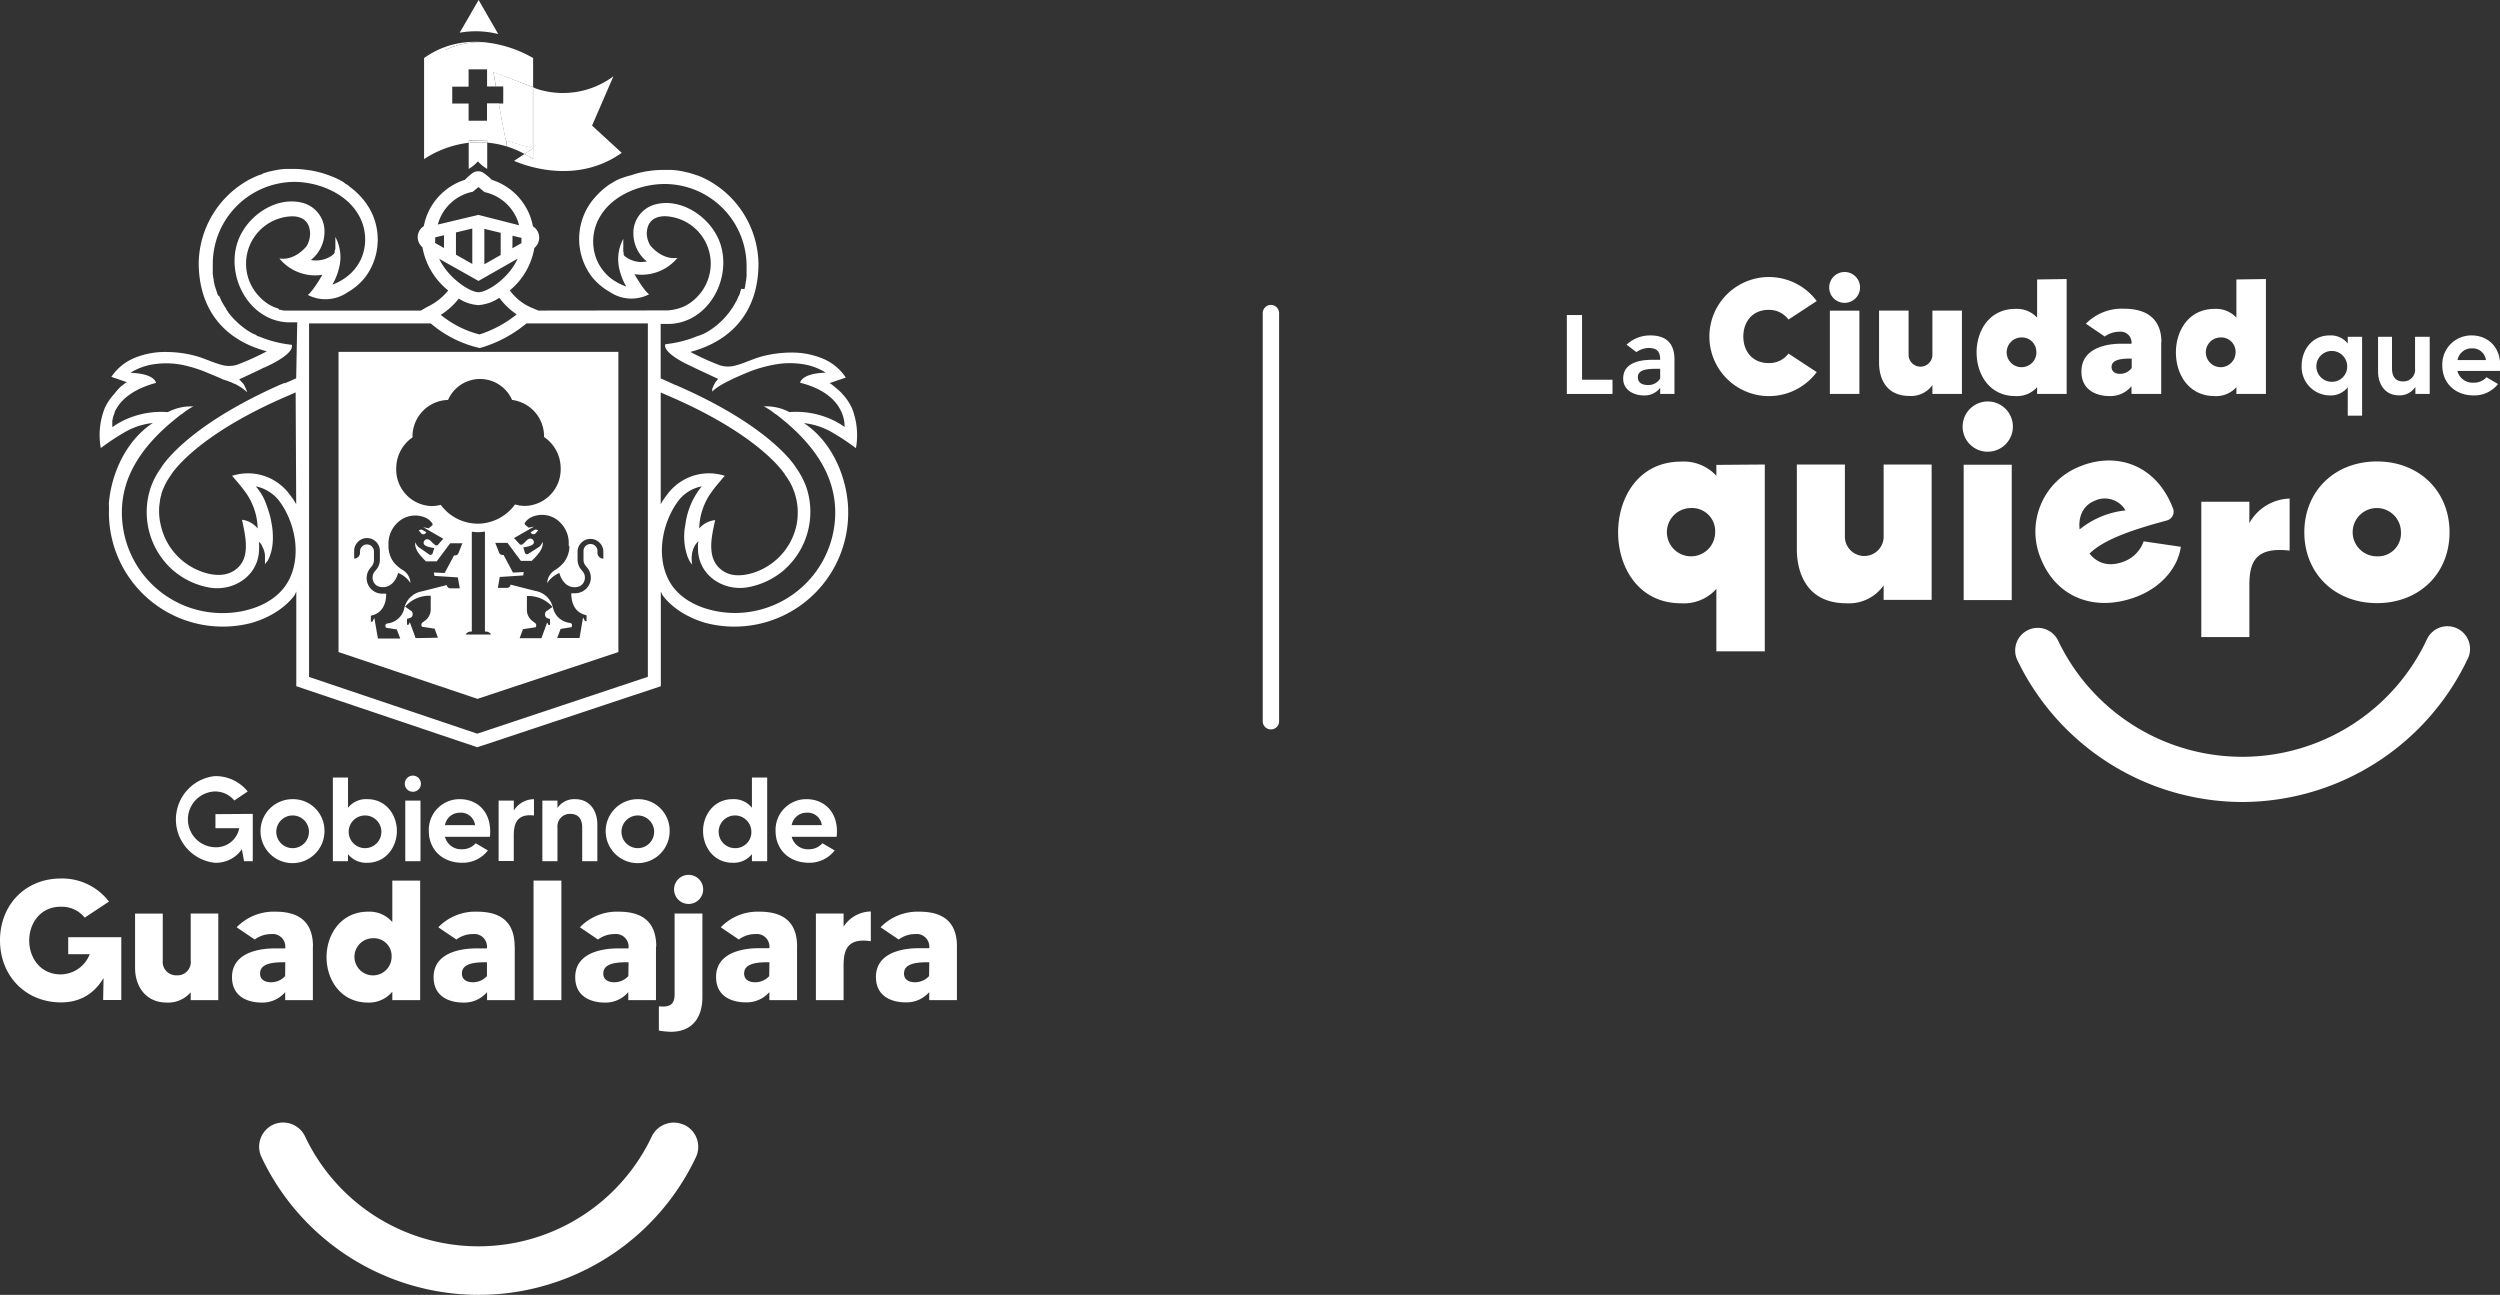 <svg id="Capa_1" data-name="Capa 1" xmlns="http://www.w3.org/2000/svg" viewBox="0 0 458.82 237.64"><rect x="0" y="0" width="458.82" height="237.64" fill="#333333" stroke="none"/><defs><style>.cls-1{fill:#fff;}</style></defs><path class="cls-1" d="M46.39,149.37v8.68h-1.6l-.4-2.19a5.77,5.77,0,0,1-5,2.48,8,8,0,0,1,0-15.9,7.57,7.57,0,0,1,6.07,2.82L43,146.91a4.53,4.53,0,0,0-3.62-1.65,5.12,5.12,0,0,0,0,10.23A4.32,4.32,0,0,0,43.91,152H39.54v-2.58Z"/><path class="cls-1" d="M59.55,152.5a5.87,5.87,0,1,1-5.88-5.83,5.77,5.77,0,0,1,5.88,5.83m-2.85,0a3,3,0,1,0-3,3.16,3,3,0,0,0,3-3.16"/><path class="cls-1" d="M72.84,152.5c0,2.92-2,5.84-5.41,5.84a4.25,4.25,0,0,1-3.56-1.58v1.29H61.09V142.7h2.78v5.55a4.2,4.2,0,0,1,3.56-1.58c3.44,0,5.41,2.92,5.41,5.83m-2.85,0a3,3,0,1,0-3,3.16,3,3,0,0,0,3-3.16"/><path class="cls-1" d="M74.29,143.82a1.48,1.48,0,1,1,1.47,1.49,1.47,1.47,0,0,1-1.47-1.49m.09,3.11h2.79v11.12H74.38Z"/><path class="cls-1" d="M89.91,153.58H81.66a3.06,3.06,0,0,0,3.16,2.28,3.24,3.24,0,0,0,2.48-1.1l2.24,1.32a5.81,5.81,0,0,1-4.72,2.26c-3.68,0-6.12-2.46-6.12-5.84a5.63,5.63,0,0,1,5.68-5.83c3.36,0,6,2.52,5.53,6.91m-2.72-2.15a2.62,2.62,0,0,0-2.76-2.28,2.77,2.77,0,0,0-2.77,2.28Z"/><path class="cls-1" d="M98,146.67v3c-3.29-.4-3.71,1.71-3.71,3.77v4.58H91.51V146.93H94.3v1.82A4.42,4.42,0,0,1,98,146.67"/><path class="cls-1" d="M109.63,151.3v6.75h-2.78v-6.18c0-1.43-.6-2.5-2.18-2.5a2.29,2.29,0,0,0-2.36,2.5v6.18H99.54V146.93h2.77v1.36a3.68,3.68,0,0,1,3.24-1.62c2.81,0,4.08,2.28,4.08,4.63"/><path class="cls-1" d="M122.9,152.5a5.87,5.87,0,1,1-5.88-5.83,5.77,5.77,0,0,1,5.88,5.83m-2.85,0a3,3,0,1,0-3,3.16,3,3,0,0,0,3-3.16"/><path class="cls-1" d="M140.8,142.7v15.35H138v-1.29a4.29,4.29,0,0,1-3.56,1.58c-3.44,0-5.41-2.92-5.41-5.84s2-5.83,5.41-5.83a4.24,4.24,0,0,1,3.56,1.58V142.7Zm-2.91,9.8a3,3,0,1,0-3,3.16,2.94,2.94,0,0,0,3-3.16"/><path class="cls-1" d="M153.55,153.58H145.3a3.05,3.05,0,0,0,3.16,2.28,3.24,3.24,0,0,0,2.48-1.1l2.24,1.32a5.81,5.81,0,0,1-4.72,2.26c-3.68,0-6.12-2.46-6.12-5.84a5.63,5.63,0,0,1,5.68-5.83c3.36,0,6,2.52,5.53,6.91m-2.72-2.15a2.63,2.63,0,0,0-2.77-2.28,2.76,2.76,0,0,0-2.76,2.28Z"/><path class="cls-1" d="M16.52,175.12h-4V172h9.74v11.53H18.93l.16-8.46ZM0,172.58c0-6.49,4.64-11.35,11.16-11.35A10.79,10.79,0,0,1,20,165.47l-4.45,2.94a5.42,5.42,0,0,0-4.39-2c-3.82,0-5.8,3.11-5.8,6.21m0,0c0,3.1,2,6.21,5.8,6.21a5.79,5.79,0,0,0,5.54-4.46l2.76.39,1.18,1.09c-.88,2.33-2.71,8.12-9.48,8.12C4.64,183.93,0,179.07,0,172.58"/><path class="cls-1" d="M40.06,167.66v15.89H35v-1.44A5.43,5.43,0,0,1,30.62,184c-4,0-5.83-3.14-5.83-6.33v-10h5.08v8.59A2.47,2.47,0,0,0,32.41,179,2.44,2.44,0,0,0,35,176.25v-8.59Z"/><path class="cls-1" d="M57.42,173.68v9.87H52.34v-1.47A5.48,5.48,0,0,1,48,184c-2.13,0-5.42-.82-5.42-4.67,0-5.27,6.83-5.27,7.89-5.27h1.88V174a2.32,2.32,0,0,0-2.6-2.57,5,5,0,0,0-3,1l-3.32-2.25a9.47,9.47,0,0,1,7.15-2.86c5.08,0,6.86,2.61,6.86,6.4m-5.08,2.88h-.4c-2.54,0-4.23.47-4.23,2.07,0,1.16.94,1.6,2,1.6a3.44,3.44,0,0,0,2.6-1.13Z"/><path class="cls-1" d="M77.11,161.61v21.94H72V182A5.53,5.53,0,0,1,67.55,184c-5,0-7.62-4.17-7.62-8.34s2.66-8.34,7.62-8.34A5.5,5.5,0,0,1,72,169.23v-7.62Zm-5.24,14a3.26,3.26,0,0,0-3.41-3.42,3.41,3.41,0,1,0,3.41,3.42"/><path class="cls-1" d="M94.47,173.68v9.87H89.39v-1.47A5.49,5.49,0,0,1,85,184c-2.13,0-5.42-.82-5.42-4.67,0-5.27,6.84-5.27,7.9-5.27h1.88V174a2.32,2.32,0,0,0-2.6-2.57,5,5,0,0,0-3,1l-3.32-2.25a9.43,9.43,0,0,1,7.14-2.86c5.08,0,6.87,2.61,6.87,6.4m-5.08,2.88H89c-2.53,0-4.23.47-4.23,2.07,0,1.16.94,1.6,2,1.6a3.45,3.45,0,0,0,2.6-1.13Z"/><rect class="cls-1" x="97.92" y="161.61" width="5.11" height="21.94"/><path class="cls-1" d="M120.39,173.68v9.87h-5.08v-1.47A5.48,5.48,0,0,1,111,184c-2.14,0-5.43-.82-5.43-4.67,0-5.27,6.84-5.27,7.9-5.27h1.88V174a2.32,2.32,0,0,0-2.6-2.57,5,5,0,0,0-3,1l-3.32-2.25a9.44,9.44,0,0,1,7.15-2.86c5.07,0,6.86,2.61,6.86,6.4m-5.08,2.88h-.41c-2.53,0-4.23.47-4.23,2.07,0,1.16.94,1.6,2,1.6a3.45,3.45,0,0,0,2.6-1.13Z"/><path class="cls-1" d="M123.81,167.66h5.1V183c0,3.48-1.63,6.36-5.79,6.36a15,15,0,0,1-2.2-.22v-4.45c1.94.19,2.89-.25,2.89-2.23Zm-.1-4.45a2.67,2.67,0,1,1,2.67,2.69,2.67,2.67,0,0,1-2.67-2.69"/><path class="cls-1" d="M146.28,173.68v9.87H141.2v-1.47a5.52,5.52,0,0,1-4.36,1.88c-2.13,0-5.42-.82-5.42-4.67,0-5.27,6.83-5.27,7.9-5.27h1.88V174a2.32,2.32,0,0,0-2.6-2.57,5,5,0,0,0-3,1l-3.32-2.25a9.43,9.43,0,0,1,7.14-2.86c5.08,0,6.87,2.61,6.87,6.4m-5.08,2.88h-.41c-2.54,0-4.23.47-4.23,2.07,0,1.16.94,1.6,2,1.6a3.45,3.45,0,0,0,2.6-1.13Z"/><path class="cls-1" d="M159.82,167.28v5.46c-4.52-.69-5,1.88-5,4.54v6.27h-5.08V167.66h5.08v2.41a6.06,6.06,0,0,1,5-2.79"/><path class="cls-1" d="M175.62,173.68v9.87h-5.08v-1.47a5.52,5.52,0,0,1-4.36,1.88c-2.13,0-5.42-.82-5.42-4.67,0-5.27,6.83-5.27,7.9-5.27h1.88V174a2.32,2.32,0,0,0-2.6-2.57,5,5,0,0,0-3,1l-3.33-2.25a9.47,9.47,0,0,1,7.15-2.86c5.08,0,6.87,2.61,6.87,6.4m-5.08,2.88h-.41c-2.54,0-4.23.47-4.23,2.07,0,1.16.94,1.6,2,1.6a3.47,3.47,0,0,0,2.6-1.13Z"/><path class="cls-1" d="M98.11,97.25l-.74.43.08.11a.56.56,0,0,0,.81.14l.51-.6-.23-.09a.47.47,0,0,0-.43,0"/><path class="cls-1" d="M78.16,97.79l.09-.11-.74-.43a.47.47,0,0,0-.43,0l-.23.09.51.6a.55.55,0,0,0,.8-.14"/><path class="cls-1" d="M62.13,119.67l25.5,8.59,25.86-8.59V64.58H62.13Zm15.13-2.57h-1l-.17-.5-.87-2.39-.25.46h-.27v-1.09l.26-.08.23-.07a.69.69,0,0,0,.54-.76.73.73,0,0,0-.32-.62l-.06,0-.44-.32-.56-.39a5.89,5.89,0,0,1,4.7-2v1a.2.2,0,0,1,0,.07v1.46a2.57,2.57,0,0,1-1,2l-.13.09a2.85,2.85,0,0,1-.33.25h0l0,0h0a.55.55,0,0,0-.12.83h.06l2.24.34.6,1.66Zm8.19-.64a1.13,1.13,0,0,1,1.14-.54V97.58a8.34,8.34,0,0,0,1.13.09A9.51,9.51,0,0,0,89,97.56v18.36a1.11,1.11,0,0,1,1.13.54Zm15-3,.22.07.27.08v1.09h-.27l-.25-.46-.87,2.39-.18.5h-4l.61-1.66,2.24-.34h.06a.55.55,0,0,0-.13-.83h0l0,0h0l-.33-.25-.12-.09a2.54,2.54,0,0,1-1-2v-2.57a5.86,5.86,0,0,1,4.7,2l-.55.39-.44.32-.06,0a.73.73,0,0,0-.32.62.69.69,0,0,0,.54.76m3.93-13.22a4.85,4.85,0,0,1-1.05,3,6.93,6.93,0,0,1-1.41,1.25,3,3,0,0,0-1.62,2.51,4.82,4.82,0,0,1,2.25-1.86,3.78,3.78,0,0,0,.86,1.69,2.47,2.47,0,0,0,2.9.72,1.77,1.77,0,0,0,.41-.31,1.79,1.79,0,0,0,.1-2.39l-.27-.32a2.89,2.89,0,0,1-.67-1.84v-1.59a2.37,2.37,0,0,1,4.73,0v.33h0v1.08a1.08,1.08,0,0,1-1.08-1.08v-.33a1.28,1.28,0,0,0-2.56,0v1.59a1.75,1.75,0,0,0,.41,1.14l.27.33a2.86,2.86,0,0,1-.15,3.83,2.91,2.91,0,0,1-2.06.87h-.71c0,.41-.06,3.08,2.26,3.88l.54.17V114h-.27l-.37-.69-.56,3.28-.1.5h-4.09l.63-1.67,2-.32h0s.36-.68-.34-.79h0a2.82,2.82,0,0,1-.52-.1,3.53,3.53,0,0,1-2.32-2,6.35,6.35,0,0,1-.23-.7,4,4,0,0,0-3.24-3.06l-4.55-1.16v.07a.65.65,0,0,1-.63.53H91.37l.35-2,4.31-.28a2.52,2.52,0,0,1,.11-.62l-2,.09-1.72-3.23h-.21a.65.65,0,0,1-.6-.41l-.72-1.81h2.24l2.47,3.31,2,0a4.44,4.44,0,0,1,.43-.44l.51-.56c1.35-1.53,1.05-2.49,1.05-2.49a2.48,2.48,0,0,1-.6.88h0a3.34,3.34,0,0,1-.34.23L97,101.62a.43.43,0,0,1-.66-.16l-.3-1a6.53,6.53,0,0,0,1.29-.29c.33-.14.65-.3.65-.66a.65.65,0,0,0-.65-.66c-.37,0-.57.23-.92.58a4.6,4.6,0,0,1-.51.46.4.4,0,0,1-.56-.05l-1-1.09,2.93-1.68.76-.44-1,.21-.63-.51a.3.3,0,0,1-.09-.34h0a.18.18,0,0,1,.06-.09,2.87,2.87,0,0,1,1.19-1,4.68,4.68,0,0,1,5.2.94,5.3,5.3,0,0,1,1.61,4.14s0,.09,0,.14v0M75.71,80.3v-.06a6.7,6.7,0,0,1,6.52-6.84,6.41,6.41,0,0,1,11.75,0,6.73,6.73,0,0,1,5.87,6.8v0A6.93,6.93,0,0,1,102.9,86a6.71,6.71,0,0,1-6.55,6.85,6.37,6.37,0,0,1-1-.08,7.68,7.68,0,0,1-.83-.19A8.55,8.55,0,0,1,89,96a8.17,8.17,0,0,1-1.31.11,8.48,8.48,0,0,1-6.8-3.46,5.81,5.81,0,0,1-.85.17,5.32,5.32,0,0,1-.81.06A6.7,6.7,0,0,1,72.72,86a6.9,6.9,0,0,1,3-5.74M65,101.44h0v-.33a2.36,2.36,0,0,1,4.72,0v1.59a2.88,2.88,0,0,1-.66,1.84l-.27.32a1.8,1.8,0,0,0,.09,2.39,1.77,1.77,0,0,0,.41.31,2.49,2.49,0,0,0,2.91-.72,4,4,0,0,0,.86-1.69A4.82,4.82,0,0,1,75.33,107a2.94,2.94,0,0,0-1.63-2.51,6.79,6.79,0,0,1-1.4-1.25,4.85,4.85,0,0,1-1-3v0a.68.68,0,0,0,0-.14,5.27,5.27,0,0,1,1.62-4.14,4.68,4.68,0,0,1,5.2-.94,2.93,2.93,0,0,1,1.19,1,.18.18,0,0,1,.06.09h0a.28.28,0,0,1-.08.34l-.63.51-1-.21.76.44h0l2.93,1.68-.95,1.09a.4.4,0,0,1-.56.05,5.87,5.87,0,0,1-.52-.46c-.35-.35-.55-.58-.91-.58a.66.66,0,0,0-.66.66c0,.36.32.52.66.66a6.53,6.53,0,0,0,1.29.29l-.31,1a.42.42,0,0,1-.65.16l-1.58-1.1a3.34,3.34,0,0,1-.34-.23h0a2.25,2.25,0,0,1-.6-.88s-.31,1,1,2.49l.51.56a4.32,4.32,0,0,1,.42.44l2,0,2.47-3.31h2.24l-.72,1.81a.65.65,0,0,1-.6.41h-.21l-1.72,3.23-2-.09a3.09,3.09,0,0,1,.11.62l4.31.28.35,2H82.64a.64.64,0,0,1-.63-.53v-.07l-4.56,1.16a4,4,0,0,0-3.24,3.06,6.28,6.28,0,0,1-.22.7,3.56,3.56,0,0,1-.77,1.12,3.61,3.61,0,0,1-1.55.9,3,3,0,0,1-.52.1h0c-.7.11-.33.79-.33.79h0l2,.32.64,1.67h-4.1l-.09-.5-.57-3.28-.37.69h-.27v-1.09l.55-.17c2.31-.8,2.28-3.47,2.26-3.88h-.71a2.91,2.91,0,0,1-2.07-.87,2.88,2.88,0,0,1-.14-3.83l.27-.33a1.81,1.81,0,0,0,.41-1.14v-1.59a1.28,1.28,0,0,0-2.56,0v.33A1.08,1.08,0,0,1,65,102.52Z"/><path class="cls-1" d="M154.58,72.27a11.24,11.24,0,0,0-1.19-1.1c-.12-.09-.56-.49-.88-.71a.82.82,0,0,0-.29-.14h0l.7-.24.53-.18.56-.19.27-.09.95-.33a9.41,9.41,0,0,0-4.48-3.58,14.72,14.72,0,0,0-5.72-1,20.73,20.73,0,0,0-5.14.69c-1.66.43-3.18,1.22-4.83,1.66a5.08,5.08,0,0,1-2.89,0,47.76,47.76,0,0,1-5.47-2.47c.47-.13.93-.26,1.37-.41,7.85-2.64,11.16-8.74,11.13-15.84a17.78,17.78,0,0,0-8.8-15,5.54,5.54,0,0,0-.53-.3l-.18-.09h0l-.2-.11-.15-.07-.24-.11-.31-.15-.26-.11-.3-.12-.28-.11-.1,0-.18-.07h0l-.29-.11-.27-.08-.32-.1-.22-.06h0l-.37-.11h0l-.1,0h0a16.85,16.85,0,0,0-2.12-.4h-.07l-.5-.05h-.09l-.5,0h-.08l-.51,0h-.6a16.64,16.64,0,0,0-2.12.13h0l-.5.07h-.05a18.9,18.9,0,0,0-2.58.59h0l-.5.17h0A16.56,16.56,0,0,0,113.31,33l-.61.34h0c-.19.11-.37.23-.55.35h0l-.06,0h0l-.48.33h0l-.08.06h0l-.55.42a14.45,14.45,0,0,0-1.9,1.85,11.49,11.49,0,0,0-.49,14.4,11.16,11.16,0,0,0,3.28,2.8,7.08,7.08,0,0,0,7.26.46c-1-.69-2.69-3.71-2.69-3.71a7.48,7.48,0,0,0,1.36.12,8.51,8.51,0,0,0,6.54-3.1c-2.9.45-5-2.28-5-2.28A4.67,4.67,0,0,1,118.7,43c0-2.7,1.79-3.3,3.31-3.32a8.71,8.71,0,0,1,6,14.74,7.12,7.12,0,0,1-.69.66,7.61,7.61,0,0,1-.72.55,8.12,8.12,0,0,1-.74.45c-.26.13-.51.24-.78.35a9.25,9.25,0,0,1-2.56.54c-.3,0-.61,0-.93,0h-.36L98.82,57l-1.5-.63a9.47,9.47,0,0,1-3.75-3.08,12.91,12.91,0,0,0,4.5-7.78,2.51,2.51,0,0,0,.89-1.9,2.47,2.47,0,0,0-1.15-2.07A11.1,11.1,0,0,0,90.25,33a10,10,0,0,0-1.5-1.25,1.58,1.58,0,0,0-1-.31,1.63,1.63,0,0,0-1,.31A9.61,9.61,0,0,0,85.33,33a11.09,11.09,0,0,0-7.55,8.5,2.45,2.45,0,0,0-1.12,2,2.47,2.47,0,0,0,.87,1.88,13.1,13.1,0,0,0,4.73,7.93,11,11,0,0,1-3.83,3L77.24,57,54.36,57h-.83l-.47,0-.4,0h-.12l-.29,0-.12,0-.39-.07-.38-.09-.11,0L51,56.57l-.11,0-.36-.12c-.27-.11-.53-.22-.78-.35a8.27,8.27,0,0,1-.75-.45c-.24-.17-.48-.35-.71-.55l-.19-.16c-.17-.16-.34-.32-.5-.5a8.7,8.7,0,0,1,6-14.74c1.52,0,3.33.62,3.31,3.32a4.67,4.67,0,0,1-.63,2.14s-2.07,2.73-5,2.28a8.49,8.49,0,0,0,6.54,3.1,7.37,7.37,0,0,0,1.35-.12s-1.7,3-2.68,3.71a7.08,7.08,0,0,0,7.26-.46,11.16,11.16,0,0,0,3.28-2.8,11.5,11.5,0,0,0-.49-14.4,14.45,14.45,0,0,0-1.9-1.85l-.55-.42h0L64,34.09l-.47-.32h0l-.06,0L63,33.4l0,0h0l-.6-.34A17.15,17.15,0,0,0,59.86,32h0l-.5-.17h0a18.76,18.76,0,0,0-2.57-.59h-.06l-.49-.07h0A16.64,16.64,0,0,0,54.06,31h-.6L53,31h-.08l-.51,0h-.08l-.51.05h-.06a17,17,0,0,0-2.13.4h0l-.1,0-.38.11-.21.06-.33.1-.26.08,0,0L48,32l-.19.07-.09,0-.28.11-.3.12-.26.11-.32.15-.23.11-.15.07-.2.1h0l-.18.09a5.54,5.54,0,0,0-.53.3,17.76,17.76,0,0,0-8.8,15c0,7.1,3.28,13.2,11.13,15.84.44.15.9.28,1.36.41a47,47,0,0,1-5.47,2.47,5,5,0,0,1-2.88,0c-1.65-.44-3.18-1.23-4.83-1.66a20.79,20.79,0,0,0-5.14-.69,14.77,14.77,0,0,0-5.73,1,9.46,9.46,0,0,0-4.48,3.58h0a0,0,0,0,1,0,0h.05l.88.3.27.09.51.18,1.15.39.12,0h0a.18.18,0,0,0-.14,0,1.12,1.12,0,0,0-.18.1l-.12.08,0,0-.09.07,0,0-.12.09,0,0-.08.07,0,0-.08.06,0,0-.08.07-.08.07h0l-.05,0A9.58,9.58,0,0,0,21,72.27a9.77,9.77,0,0,0-1.79,2.67,13.43,13.43,0,0,0-.71,7.29,42.89,42.89,0,0,1,4.55-3,13.14,13.14,0,0,1,5-1.6c-4.83,3.17-7.59,9.1-8.07,14.73Q20,93,20,93.52a20.9,20.9,0,0,0,26.1,20.82c5.81-1.66,8-5.17,8-5.17l.28-.61v17.38l33.21,11.2,33.69-11.2V108.56l.28.61s2.2,3.51,8,5.17a20.89,20.89,0,0,0,26.1-20.82q0-.57-.06-1.14c-.47-5.63-3.24-11.56-8.06-14.73a13.2,13.2,0,0,1,5,1.6,43.93,43.93,0,0,1,4.55,3,13.53,13.53,0,0,0-.71-7.29,10,10,0,0,0-1.79-2.67M54.36,92.56c-.13-.26-.28-.5-.43-.74l-.07-.11-.17-.24-.07-.1-.23-.31c-.2-.27-.4-.54-.62-.81a9.48,9.48,0,0,0-10.21-2.91c.11,0,.83.94.91,1,.57.67,1.14,1.37,1.65,2.09A11.86,11.86,0,0,1,47.29,97a4.35,4.35,0,0,0-2.87-1.61c.59,2.92,1.63,6.85-1,9-2,1.67-4.83,1.22-7,.29a11.73,11.73,0,0,1-6.94-8.42A10.88,10.88,0,0,1,29.2,94c0-.2,0-.4,0-.6v-.15a11.92,11.92,0,0,1,.15-1.2l0-.15c0-.19.08-.38.12-.58h0c0-.17.09-.33.14-.49s0-.1,0-.16.07-.22.11-.34l.06-.16a3.42,3.42,0,0,1,.13-.34l.06-.15c.13-.31.27-.62.43-.93l.07-.14.18-.31.09-.16.19-.3.09-.14a4.15,4.15,0,0,1,.3-.43,1.48,1.48,0,0,0,.13-.21c.05-.07,4.18-6.82,20.28-13.94l2.53-1.1Zm0-23.13-.63.28-1.22.54,0,0-.14.06-.09,0-.06,0-.09,0c-.17.08-.3.13-.38.18l0,0-.07,0C33.72,78.41,29.53,85.9,29.53,85.9c-.2.28-.4.57-.58.87l-.07.12-.19.32-.07.13-.23.43c-.08.15-.15.3-.22.45l-.06.13-.15.34s0,.09-.05.13c-.13.32-.26.65-.36,1a14.21,14.21,0,0,0,4.2,14.84,14,14,0,0,0,6.66,3.17c4.55.79,9.14-2.25,9.14-7.12a8.08,8.08,0,0,0,0-.85c0-.16,0-.31-.07-.46a1.12,1.12,0,0,1,.15.13l.11.11a2.17,2.17,0,0,1,.2.26L48,100c0,.05.07.1.1.16l0,.06c0,.06.07.12.1.19v0c0,.08.08.16.12.26h0c.06.15.12.31.17.48v0a4.12,4.12,0,0,1,.14.76s0,0,0,0,0,.12,0,.18a.28.28,0,0,1,0,.09c0,.12,0,.25,0,.38s0,.08,0,.12v.16c0,.16,0,.33,0,.51l0,.22a.2.2,0,0,0,0,.07c0-.2.39-.55.5-.74a6.1,6.1,0,0,0,.39-.86,8.57,8.57,0,0,0,.27-.86c.06-.25.11-.51.16-.77s.09-.65.11-1a13.65,13.65,0,0,0-.19-3.19c-.07-.43-.16-.86-.25-1.29a24.94,24.94,0,0,0-1.06-3.16,10.24,10.24,0,0,0-1.31-2.14l0,0-.3-.35h0a4.36,4.36,0,0,1,.92.24c.14,0,.28.1.44.16l.31.14.17.08.34.19a7.26,7.26,0,0,1,2.29,2.08c2.75,3.88,3.84,9.6,1.74,14-2.15,4.55-7.69,6.38-12.4,6.35A18.44,18.44,0,0,1,22.37,94c0-6.28,3.34-11.26,7.81-15.39l.84-.75c.43-.36,1.34-1.13,2.26-1.83,0,0,0,0,.06,0h0a11.57,11.57,0,0,1,2.15-1.44,9.16,9.16,0,0,0-4.69,1.05,15.88,15.88,0,0,0-8.19,1.56,14.35,14.35,0,0,0-2,1.2V78c0-.14,0-.32,0-.51l0-.2h0c0-.09,0-.18.06-.29s0,0,0-.07.05-.21.08-.32h0c0-.17.1-.34.16-.52a2.44,2.44,0,0,1,.1-.24l0-.07c0-.06.05-.12.08-.19l0-.07c0-.08.08-.17.13-.25,1.52-2.92,4.87-4.31,7.41-5l0,0v0c0-.07-.29-1.72-4.66-1.84a4.2,4.2,0,0,1,.75-.46,11.24,11.24,0,0,1,3.58-1.13,15.34,15.34,0,0,1,5.17.13,24.62,24.62,0,0,1,4.89,1.57l.55.22,1.37.58,0,0,.56.25h0l.25.12.09,0,.22.1.08,0L42,70l0,0,.24.11.08,0,.24.11,0,0,.28.15.07,0,.21.12.08,0,.67.38c.28.17.54.34.77.51l0,0a4.7,4.7,0,0,1,.45.37l.21.22h0v0h0V72.1a.1.1,0,0,1,0,0,0,0,0,0,0,0,0v0s0,0,0-.08,0,0,0,0l0-.09s0,0,0,0l0,0s0,0,0-.06l0,0a0,0,0,0,0,0,0,.69.69,0,0,0,0-.1l0,0-.06-.14,0,0s0,0,0,0a.47.47,0,0,0-.05-.1l0-.06-.08-.13,0,0,0-.06-.1-.15v0a.21.21,0,0,1,0-.06l-.09-.12,0-.06,0-.06-.09-.12-.06-.08,0-.06h0l-.17-.2s0,0,0,0L44,69.73a.52.52,0,0,0-.1-.11h0l3.23-1.51.31-.14h0l1-.51.07,0,.36-.17.42-.2s4.8-2.19,4.25-3.81a21.18,21.18,0,0,1-6-1.53h0l-.06,0h0l-.34-.13h0L47,61.47h0l-.13-.05h0a4,4,0,0,1-.56-.25h0L46,61c-.35-.2-.69-.42-1-.65h0c-.28-.2-.55-.41-.81-.62l0,0-.42-.36-.08-.08h0L43,58.63h0l-.12-.13a4.12,4.12,0,0,1-.28-.31.6.6,0,0,1-.08-.08l-.34-.41h0l-.32-.4h0l0-.06c-.12-.15-.23-.31-.33-.46l0-.07h0l-.2-.31h0l-.09-.14c-.21-.34-.41-.69-.59-1l0,0c-.06-.11-.11-.23-.17-.34h0l0-.07c-.07-.14-.13-.29-.2-.43h0L40,54.17c-.06-.14-.11-.28-.17-.43l0-.07h0c-.13-.34-.24-.69-.34-1h0l-.06-.18-.09-.36h0s0-.05,0-.08a4.88,4.88,0,0,1-.12-.55l0-.1h0c0-.18-.07-.36-.1-.54v-.06c0-.16-.05-.33-.07-.5s0-.1,0-.15,0-.28,0-.42,0-.13,0-.2,0-.26,0-.39h0V49c0-.21,0-.42,0-.64A15.07,15.07,0,0,1,54,33.38c4.25,0,9.23,1.95,11.57,5.68a8.93,8.93,0,0,1,.74,8.37,8.75,8.75,0,0,1-2.22,3A10,10,0,0,1,61,52.24a11.35,11.35,0,0,0,1.25-3.16,7.82,7.82,0,0,0-.7-5.59.28.28,0,0,0,0,.06h0v0h0c0,.05,0,.11,0,.19h0v0h0c0,.17,0,.4,0,.67h0v.28h0a1.77,1.77,0,0,1,0,.23v0h0a2,2,0,0,1,0,.23v0l0,.25h0c0,.09,0,.16,0,.24v0l-.06.22h0a0,0,0,0,1,0,0,1.42,1.42,0,0,1-.07.22v0s0,0,0,0l0,.1,0,.05h0l0,.09h0s0,0,0,.05l-.08.12h0a1.72,1.72,0,0,1-.29.31,5,5,0,0,1-3,1c-.31,0-.63,0-1-.08a6.59,6.59,0,0,0,2.5-5,5.41,5.41,0,0,0-4-5.49c-5-1.3-10.32,2.51-11.91,7.1-2.24,6.47,2.1,14.54,9.22,14.83h0l1.69,0ZM79.87,44.36c0-.27,0-.54,0-.8l1.62-.39v2.35l-1.64-.93c0-.07,0-.15,0-.23m3.83-1.7,3-.72v6.5l-3-1.7ZM88.89,42l3,.73v4.07l-3,1.7Zm5.17,1.26,1.64.4c0,.25,0,.5,0,.75,0,.07,0,.14,0,.21l-1.66.94Zm-7.38-8,1.13-.93,1.12.93a8.36,8.36,0,0,1,6.34,6.08L87.8,39.44l-7.45,1.77a8.33,8.33,0,0,1,6.33-6M80.62,47.51l7.2,4.05L95,47.47c-1.6,3.57-5.51,6.16-7.21,6.16-1.52,0-5.52-2.56-7.18-6.12m3.59,7.29A7.59,7.59,0,0,0,87.8,56a7.94,7.94,0,0,0,3.84-1.35,12.63,12.63,0,0,0,3.19,3.05A21.34,21.34,0,0,1,88,61.38a18.43,18.43,0,0,1-7.11-3.6,12.63,12.63,0,0,0,3.32-3m34.69,69.43L87.58,134.65,56.72,124.24V59.35H79.05a20.87,20.87,0,0,0,8.72,4.46l.29.06.29-.08a23.44,23.44,0,0,0,8.28-4.44H118.9Zm2.36-52.18,2.52,1.1C139.89,80.27,144,87,144.06,87.09a1.53,1.53,0,0,0,.14.21,12.37,12.37,0,0,1,1.15,1.94,11.46,11.46,0,0,1,.73,2.11,10.93,10.93,0,0,1,.33,2.68,11.58,11.58,0,0,1-.22,2.3,11.73,11.73,0,0,1-6.94,8.42c-2.22.93-5.05,1.38-7-.29-2.64-2.2-1.61-6.13-1-9A4.35,4.35,0,0,0,128.33,97a11.78,11.78,0,0,1,2.17-6.57,25.22,25.22,0,0,1,1.65-2.09c.07-.08.8-1,.91-1a9.48,9.48,0,0,0-10.21,2.91q-.33.41-.63.81c-.26.35-.52.72-.75,1.1l-.21.4Zm33.79,6.36a13.8,13.8,0,0,0-2-1.2,15.83,15.83,0,0,0-8.18-1.56,9.17,9.17,0,0,0-4.69-1.05A11.91,11.91,0,0,1,142.31,76h0s0,0,.07,0c.91.7,1.83,1.47,2.25,1.83l.84.75c4.47,4.13,7.78,9.11,7.82,15.39a18.45,18.45,0,0,1-18.31,18.53c-4.71,0-10.25-1.8-12.41-6.35-2.09-4.4-1-10.12,1.75-14a7.06,7.06,0,0,1,4.47-2.89,13.81,13.81,0,0,0-3,7,11.19,11.19,0,0,0,.36,5.8,6.28,6.28,0,0,0,.6,1.22c.06.08.27.28.29.38-.52-3.1,1.14-4.31,1.14-4.31,0,.15-.06.3-.08.46s0,.57,0,.85c0,4.87,4.59,7.91,9.14,7.12a14,14,0,0,0,6.66-3.17,14.23,14.23,0,0,0,4.2-14.84l-.18-.52a14.38,14.38,0,0,0-.66-1.51,15.48,15.48,0,0,0-.83-1.42l-.31-.45S141.9,78.41,124,70.66l-.07,0-.18-.09-.14-.06-.21-.1-1.49-.67-.66-.29v-10l1.69,0h0c7.12-.29,11.45-8.36,9.22-14.83-1.59-4.59-6.95-8.4-11.91-7.1a5.39,5.39,0,0,0-4,5.49,6.59,6.59,0,0,0,2.5,5c-.35,0-.67.07-1,.08a5,5,0,0,1-3-1,1.45,1.45,0,0,1-.18-.17l-.11-.14,0,0a.41.41,0,0,0,0-.09l0-.05a.41.41,0,0,0,0-.09l0-.05a.42.42,0,0,1,0-.1l0,0v0a1.42,1.42,0,0,1-.07-.22l0,0a1.89,1.89,0,0,1,0-.23v0a2,2,0,0,1,0-.24h0a2,2,0,0,1,0-.25v0c0-.08,0-.16,0-.24v0a1.77,1.77,0,0,0,0-.23v-.28a2.72,2.72,0,0,0,0-.28.57.57,0,0,0,0-.13c0-.1,0-.19,0-.27v0a1.76,1.76,0,0,0,0-.19,0,0,0,0,0,0,0h0v0h0a7.85,7.85,0,0,0-.71,5.59,11.27,11.27,0,0,0,1.26,3.16,10,10,0,0,1-3.15-1.77,8.72,8.72,0,0,1-2.21-3,8.93,8.93,0,0,1,.73-8.37c2.34-3.73,7.32-5.66,11.58-5.68a15.06,15.06,0,0,1,15.13,15c0,.2,0,.39,0,.58a1.09,1.09,0,0,1,0,.18c0,.13,0,.26,0,.39s0,.13,0,.2,0,.26,0,.38,0,.13,0,.19l-.06.45s0,.07,0,.11-.06.36-.1.54l0,.15-.09.39c0,.07,0,.13,0,.19s-.06.24-.1.36a1.21,1.21,0,0,1-.05.18L136,53s0,.09,0,.14l-.18.51,0,.09c0,.14-.11.27-.16.41s0,.11-.08.17-.1.22-.15.33l-.08.17-.16.34s0,.1-.08.14c-.17.32-.34.63-.53.93l-.09.14-.2.31-.11.15-.21.29-.1.15-.27.34-.06.07-.34.41-.09.1-.27.29-.12.13c-.09.08-.17.17-.25.25l-.13.13-.29.26-.1.09-.4.35-.08.06-.33.26-.14.1-.29.22-.16.1-.3.2-.14.09-.45.27-.25.14a10.45,10.45,0,0,1-1.24.51h0l-.06,0h0a21.2,21.2,0,0,1-6,1.53c-.55,1.62,4.25,3.81,4.26,3.81l.42.2.35.17,1.12.54,0,0,.31.14h0l3.23,1.51-.22.23,0,.05c-.07.07-.12.14-.18.21l-.05.06-.15.19,0,.07-.13.18,0,.06-.11.17,0,.06-.09.16,0,.06-.08.15s0,0,0,0l-.07.14a.08.08,0,0,1,0,0,.69.69,0,0,1,0,.13s0,0,0,0a.36.36,0,0,0,0,.11l0,0s0,.06,0,.09v0a.24.24,0,0,0,0,.08v0s0,0,0,.06a0,0,0,0,1,0,0v.08h0l.2-.22.26-.22c.14-.11.29-.23.46-.34l.36-.24.2-.12.4-.24c.78-.43,1.67-.87,2.53-1.26l1.14-.5.83-.35.54-.22A24.83,24.83,0,0,1,142,66.94a15.39,15.39,0,0,1,5.18-.13,11.24,11.24,0,0,1,3.58,1.13,4.2,4.2,0,0,1,.75.46c-4.37.12-4.66,1.77-4.67,1.84v0l0,0c2.54.64,5.88,2,7.41,5a5.7,5.7,0,0,1,.36.82c.07.18.12.35.17.52s.11.48.15.69.06.52.07.71,0,.34,0,.42"/><path class="cls-1" d="M97.84,29.2v-2l-1.58,1.05c.53.28,1,.59,1.58.94"/><path class="cls-1" d="M87.71,29.62A7,7,0,0,0,89.42,31V26.18a17.39,17.39,0,0,0-3.4.06V31a6.73,6.73,0,0,0,1.69-1.4"/><path class="cls-1" d="M89.42,26.18v-.35H86v.41a16.64,16.64,0,0,1,3.4-.06"/><path class="cls-1" d="M91.44,6.25,87.84,0,84.37,6a16.88,16.88,0,0,1,7.07.25"/><path class="cls-1" d="M97.84,29.2c-.53-.35-1-.66-1.58-.94l-1.92,1.26c2.29,1,11.58,4.35,19.76-1.47l-5.44-5L112.58,14a15.52,15.52,0,0,1-14.33,2.22L97.84,16V29.2Z"/><path class="cls-1" d="M89.42,25.83v.35a17,17,0,0,1,3.57.69v-.42c-.45-2.08-1-4.95-1.43-7.48H89.38v3.19H86V19H83v-3.1h3V12.72h3.39v3.15H91c-.26-1.56-.42-2.61-.42-2.61L97.84,16V10.65a22.41,22.41,0,0,0-9.11-2.91,15.15,15.15,0,0,0-6.9,1.38c0-.19,0-.36,0-.55a16.13,16.13,0,0,0-4,2.08V29.2a19,19,0,0,1,8.2-3v-.41Z"/><path class="cls-1" d="M88.73,7.74a16.59,16.59,0,0,0-6.91.83c0,.19,0,.36,0,.55a15.15,15.15,0,0,1,6.9-1.38"/><path class="cls-1" d="M91,15.87h1.36V19h-.83c.45,2.53,1,5.4,1.43,7.48v-.62l4.85,1.38V16l-7.23-2.78s.16,1.05.42,2.61"/><path class="cls-1" d="M93,26.45v.42l.1,0c0-.15-.06-.31-.1-.46"/><path class="cls-1" d="M96.26,28.26l1.58-1.05L93,25.83v.62c0,.15.07.31.1.46a17.43,17.43,0,0,1,3.17,1.35"/><path class="cls-1" d="M125.55,206.45a4.48,4.48,0,0,0-5.93,2.12,35.18,35.18,0,0,1-63.63,0,4.45,4.45,0,0,0-5.92-2.13A4.46,4.46,0,0,0,48,212.38a44.08,44.08,0,0,0,79.72,0,4.46,4.46,0,0,0-2.12-5.93"/><path class="cls-1" d="M328.24,64.89l5.18,3.4a10.93,10.93,0,0,1-19.7-6.53,10.93,10.93,0,0,1,19.7-6.51l-5.18,3.4a4.4,4.4,0,0,0-3.68-1.78c-2.89,0-4.61,2.14-4.61,4.89s1.72,4.87,4.61,4.87a4.38,4.38,0,0,0,3.68-1.74"/><path class="cls-1" d="M335.71,52.75a2.83,2.83,0,1,1,2.83,2.83,2.81,2.81,0,0,1-2.83-2.83m.12,4.27h5.42V72.3h-5.42Z"/><path class="cls-1" d="M360.07,57V72.3h-5.42V70.67a4.78,4.78,0,0,1-4.18,2c-4.76,0-5.61-3.86-5.61-6.09V57h5.42v8.25a2.19,2.19,0,0,0,4.37,0V57Z"/><path class="cls-1" d="M379.29,51.21V72.3h-5.42V71.06a5,5,0,0,1-4,1.63c-4.76,0-7.11-4-7.11-8s2.35-8,7.11-8a5.08,5.08,0,0,1,4,1.6v-7Zm-5.57,13.47A2.63,2.63,0,0,0,371,61.93a2.73,2.73,0,1,0,2.74,2.75"/><path class="cls-1" d="M396.64,62.81V72.3h-5.45V70.88a5.06,5.06,0,0,1-4.07,1.81c-1.89,0-5.12-.78-5.12-4.49,0-5.12,6.39-5.12,7.41-5.12h1.78a2,2,0,0,0-2.2-2.2,4.64,4.64,0,0,0-2.71.88l-3.46-2.35a9.22,9.22,0,0,1,7-2.75c4.87,0,6.86,2.5,6.86,6.15m-5.45,3h-.39c-2.41,0-3.31.57-3.31,1.54,0,.72.54,1.26,1.5,1.26a2.65,2.65,0,0,0,2.2-1.08Z"/><path class="cls-1" d="M415.86,51.21V72.3h-5.42V71.06a5,5,0,0,1-4,1.63c-4.76,0-7.1-4-7.1-8s2.34-8,7.1-8a5.09,5.09,0,0,1,4,1.6v-7Zm-5.57,13.47a2.63,2.63,0,0,0-2.74-2.75,2.73,2.73,0,1,0,2.74,2.75"/><path class="cls-1" d="M323.89,85.25v34.29H315V108.08a8,8,0,0,1-6.47,2.64c-7.74,0-11.56-6.51-11.56-13s3.82-13,11.56-13a8.11,8.11,0,0,1,6.47,2.6v-2Zm-9.11,12.44a4.24,4.24,0,0,0-4.46-4.45,4.43,4.43,0,1,0,4.46,4.45"/><path class="cls-1" d="M354.51,85.25v24.84H345.7v-2.65a7.8,7.8,0,0,1-6.81,3.28c-7.74,0-9.12-6.27-9.12-9.89V85.25h8.82V98.67a3.56,3.56,0,0,0,7.11,0V85.25Z"/><path class="cls-1" d="M360.2,78.29a4.61,4.61,0,1,1,4.6,4.61,4.58,4.58,0,0,1-4.6-4.61m.19,7h8.82v24.84h-8.82Z"/><path class="cls-1" d="M397.71,95.51c-6,1.62-11.5,3.4-14.22,6.09,1.53,1.92,3.77,2.49,6.45,1.4a6.1,6.1,0,0,0,3.48-3.65l6.82,1c-.46,3.52-3.22,7.13-7.71,9-7.76,3.16-15,.46-17.93-6.71a12.84,12.84,0,0,1,7.21-17.07c6.38-2.6,13.83-.53,17,7.74a1.66,1.66,0,0,1-1.11,2.2m-7.61-1.84a4.38,4.38,0,0,0-5.69-1.75c-2.09.85-3,2.87-2.73,5.24a16.11,16.11,0,0,1,8.42-3.49"/><path class="cls-1" d="M420.21,91.5v9.55c-6.66-.78-7.39,2.55-7.39,6.52v9.35H404V92.08h8.82V96a8.77,8.77,0,0,1,7.39-4.5"/><path class="cls-1" d="M449.56,97.69c0,7.6-5.58,13-13.32,13s-13.33-5.43-13.33-13,5.58-13,13.33-13,13.32,5.44,13.32,13m-8.92,0a4.43,4.43,0,1,0-4.4,4.41,4.2,4.2,0,0,0,4.4-4.41"/><polygon class="cls-1" points="295.94 69.69 295.94 72.3 287.56 72.3 287.56 57.82 290.35 57.82 290.35 69.69 295.94 69.69"/><path class="cls-1" d="M307.31,66V72.3h-2.62V71.18a3.57,3.57,0,0,1-3.07,1.39c-1.57,0-3.72-.85-3.72-3.09,0-3.45,4.26-3.45,5.65-3.45h1.14c0-1.51-.56-2.17-2.18-2.17a4.21,4.21,0,0,0-2.19.76l-1.8-1.36a6.3,6.3,0,0,1,4.37-1.7c3.33,0,4.42,1.91,4.42,4.41m-2.62,1.71h-.17c-1.88,0-3.93,0-3.93,1.56,0,.78.52,1.42,1.82,1.42a2.5,2.5,0,0,0,2.28-1.2Z"/><path class="cls-1" d="M433.51,61.81V76.29h-2.63V71.08a4,4,0,0,1-3.33,1.49,5.22,5.22,0,0,1-5.13-5.5c0-2.76,1.86-5.51,5.13-5.51a3.94,3.94,0,0,1,3.33,1.49V61.81Zm-2.74,5.26a2.83,2.83,0,1,0-2.83,3,2.79,2.79,0,0,0,2.83-3"/><path class="cls-1" d="M445.92,61.81V72.3h-2.63V71a3.42,3.42,0,0,1-3,1.56c-2.65,0-3.85-2.16-3.85-4.37V61.81H439v5.83c0,1.35.56,2.36,2,2.36a2.14,2.14,0,0,0,2.23-2.36V61.81Z"/><path class="cls-1" d="M458.76,68.08H451a2.87,2.87,0,0,0,3,2.15,3,3,0,0,0,2.34-1l2.11,1.25A5.5,5.5,0,0,1,454,72.57c-3.47,0-5.77-2.32-5.77-5.5a5.32,5.32,0,0,1,5.36-5.51c3.17,0,5.69,2.38,5.21,6.52m-2.56-2a2.48,2.48,0,0,0-2.61-2.15,2.61,2.61,0,0,0-2.6,2.15Z"/><path class="cls-1" d="M411.51,147.19A45.93,45.93,0,0,1,370.17,121a4.15,4.15,0,0,1,7.5-3.54,37.43,37.43,0,0,0,67.68,0,4.15,4.15,0,1,1,7.5,3.54,45.93,45.93,0,0,1-41.34,26.19"/><path class="cls-1" d="M233.23,133.86h0a1.48,1.48,0,0,1-1.48-1.48V57.46a1.48,1.48,0,1,1,3,0v74.92a1.48,1.48,0,0,1-1.48,1.48"/></svg>